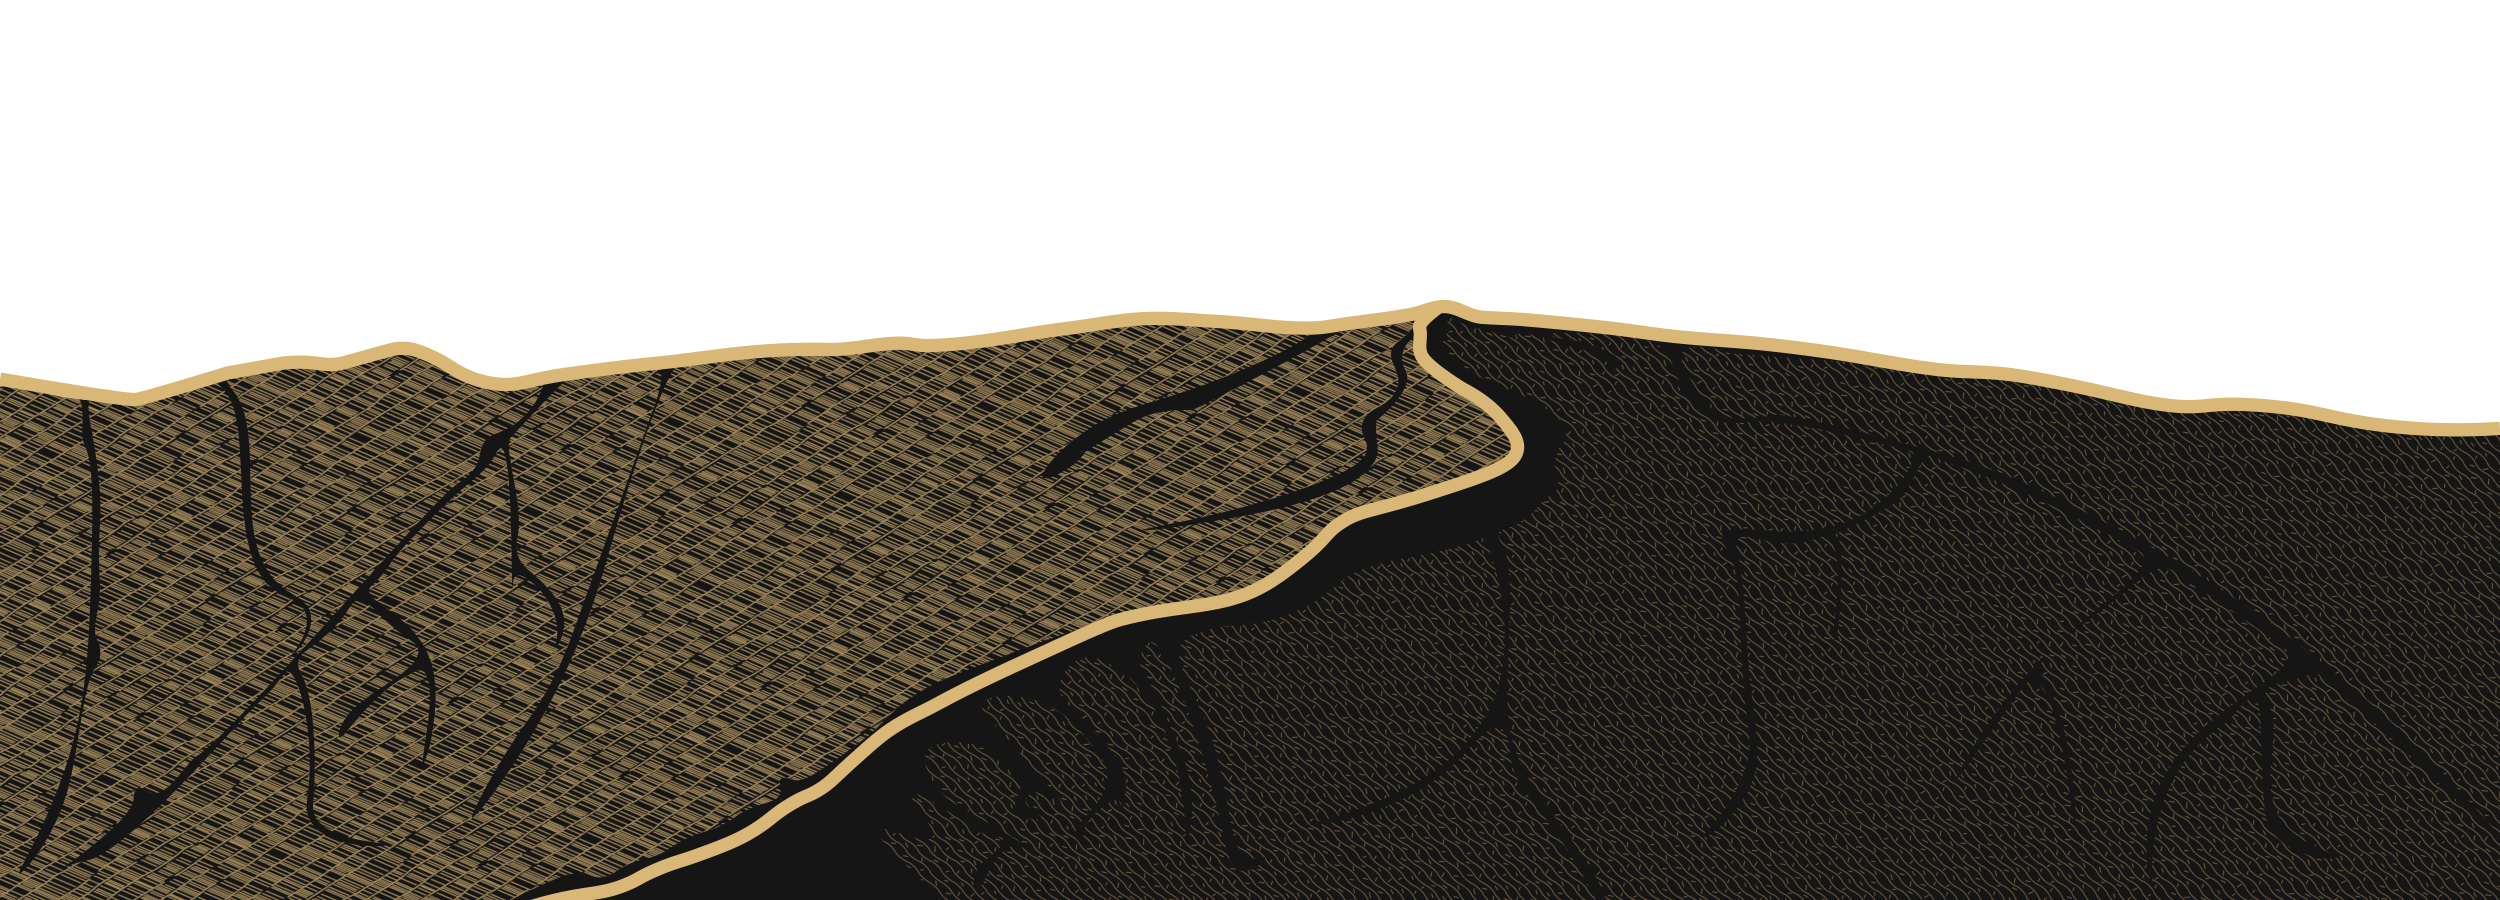 <svg xmlns="http://www.w3.org/2000/svg" xmlns:xlink="http://www.w3.org/1999/xlink" width="3000" height="1080" viewBox="0 0 3000 1080"><defs><style>.a,.b,.c,.d{fill:none;}.b,.c,.d{stroke:#d9b776;}.b,.c{stroke-miterlimit:11.34;}.b{stroke-width:1.7px;}.c{stroke-width:1.42px;}.d{stroke-miterlimit:10;stroke-width:16px;}.e{clip-path:url(#a);}.f{fill:#161515;}.g{opacity:0.5;fill:url(#b);}.h{opacity:0.7;fill:url(#c);}</style><clipPath id="a"><rect class="a" x="1.37" width="3000" height="1080"/></clipPath><pattern id="b" width="166.82" height="166.82" patternTransform="translate(1372.56 736.2) rotate(-2) scale(0.75)" patternUnits="userSpaceOnUse" viewBox="0 0 166.82 166.82"><rect class="a" width="166.82" height="166.82"/><path class="c" d="M5.54,0a36.2,36.2,0,0,0,16.2,17.54C30.51,22,35.06,29.93,37.33,34.3c2.53,4.87,11.79,12.38,18.42,15.49S71,61.87,72.51,66.55,84.2,81,89.27,83.7s14.42,11.69,16.37,16,9,12.48,16.76,16.76,14.81,12.09,16.76,16.76,9.74,13.65,16.76,16.76c3.76,1.68,7.67,5,10.9,8.7M23.66,0a36.25,36.25,0,0,0,16.2,17.54C48.63,22,53.18,29.93,55.45,34.3,58,39.17,67.24,46.68,73.87,49.79s15.2,12.08,16.76,16.76S102.32,81,107.39,83.7s14.42,11.69,16.37,16,9,12.48,16.76,16.76,14.81,12.09,16.76,16.76c1.28,3.08,5.09,8,9.54,11.91m0-23.15a44.05,44.05,0,0,0-7.73-5.52c-7.79-4.28-14.81-12.47-16.75-16.76S131,86.43,126,83.7,110.76,71.23,109.2,66.55,99.07,52.91,92.44,49.79,76.56,39.17,74,34.3C71.75,29.93,67.21,22,58.44,17.54A36.15,36.15,0,0,1,42.24,0M60.81,0A36.2,36.2,0,0,0,77,17.54C85.78,22,90.33,29.93,92.6,34.3c2.54,4.87,11.79,12.38,18.42,15.49s15.2,12.08,16.76,16.76S139.47,81,144.54,83.7s14.42,11.69,16.37,16a33.67,33.67,0,0,0,5.91,8.09m0-21.58a29.27,29.27,0,0,0-3.7-2.49c-5.07-2.73-15.21-12.47-16.76-17.15s-10.14-13.64-16.77-16.76S113.71,39.17,111.18,34.3C108.9,29.93,104.36,22,95.59,17.54A36.15,36.15,0,0,1,79.39,0m87.43,69.92a14,14,0,0,1-1.89-3.37c-1.56-4.68-10.13-13.64-16.76-16.76S132.29,39.17,129.75,34.3c-2.27-4.37-6.82-12.28-15.59-16.76A36.25,36.25,0,0,1,98,0m68.86,49.83-.07,0c-6.63-3.11-15.88-10.62-18.42-15.49-2.27-4.37-6.82-12.28-15.59-16.76A36.2,36.2,0,0,1,116.54,0m50.28,34.13c-2.3-4.4-6.84-12.16-15.5-16.59A36.22,36.22,0,0,1,135.11,0m31.71,15.74A36.55,36.55,0,0,1,153.69,0M0,158.66a42.08,42.08,0,0,1,5.69,8.16M0,145.11A29.59,29.59,0,0,0,7.22,150c6.52,2.9,13.46,10.76,16.59,16.86m18.58,0c-3.14-6.1-10.08-14-16.59-16.86C18.78,146.84,11,137.88,9,133.2c-1.26-3-4.66-7.39-9-11.24m0-14.19a45.76,45.76,0,0,0,10.85,8.67c7.79,4.29,14.81,12.09,16.76,16.76S37.35,146.85,44.37,150c6.52,2.9,13.45,10.76,16.59,16.86m18.58,0c-3.14-6.1-10.08-14-16.59-16.86-7-3.11-14.82-12.08-16.77-16.76s-9-12.47-16.75-16.76S14.62,104,12.67,99.68C11.13,96.31,5,90,0,86.19M0,69.92c3.57,5,10.83,11.61,14.87,13.78,5.07,2.73,14.42,11.69,16.37,16s9,12.48,16.76,16.76,14.81,12.09,16.76,16.76S74.51,146.85,81.52,150c6.52,2.9,13.46,10.76,16.6,16.86M0,49.83C6.62,53,15.13,61.89,16.69,66.55S28.38,81,33.45,83.7s14.42,11.69,16.37,16,9,12.48,16.76,16.76,14.81,12.09,16.76,16.76S93.08,146.85,100.1,150c6.52,2.9,13.46,10.76,16.59,16.86M0,34.13l.09.17C2.62,39.17,11.88,46.68,18.5,49.79S33.7,61.87,35.26,66.55,47,81,52,83.7s14.42,11.69,16.37,16,9,12.48,16.76,16.76S100,128.53,101.91,133.2s9.75,13.65,16.76,16.76c6.52,2.9,13.46,10.76,16.6,16.86M0,15.74a32.42,32.42,0,0,0,3.07,1.8C11.84,22,16.39,29.93,18.66,34.3c2.53,4.87,11.79,12.38,18.42,15.49s15.2,12.09,16.76,16.76S65.53,81,70.6,83.7,85,95.4,87,99.68s9,12.48,16.76,16.76,14.81,12.09,16.76,16.76,9.74,13.64,16.76,16.76c6.52,2.9,13.46,10.76,16.59,16.86M35.59,20.26l-7.37-3.15M25.47,33.74l7.37,3.16m15.47-5.08L48,39.54M68.17,54.87l8.24,3.68M86.77,76.39,95.28,79m-26,8.76-6.82-2m49.42,17.42L114,95.13m23.83,27.38-7.18-5.67m17.42,18.72,6.78,2.58M33.72,1.26l2.42,6.51M52.28,24l6-3.12m6.8,18.76,8.66-.53M35.83,52.9l-6.7-.61M94,66.64l1-8.42m14.79,17.34,3.65,7.5m16.15,21.23,4.13-7M92.68,98.44,95.56,94m-39-82.6,4.55-3.51m47.28,47.84,7.6,4M64.94,71l8.6,5.27M84.47,38.88l1.06-7m40.54,47,8.77,1.06M149,102.64l6.88,1.27m-1.44,14,2.1,7M6,32.92l4.56-3.5M45.65,71.14l1.05-7M81.57,101l2.14,5.61m30.78,30.56-2.11-7M5.94,12.07,14.35,17m98,99.88,6.17,1.81M129.76,135l4.74,6.19m1.16,19.91,2.84-5.19m13.58-3.61,1.83,5.77M96.28,121.38l4.66-2.94M50.56,51.14l2.81,7.72M126.42,3.3l7.37,3.16m21.48,29.77.94-9.92m-28.8-2.5,9.48,1.38m10.24-13.75,8.66-.53M109,19.22l3.78,8m40.49,20.89,7,3.8M89,7.23l4.56-3.5m40.24,47,1.05-7m20.36,37.81,1.05,8.06m-70.57-71,8,1.89m37.09,43.23h6.08M60.4,142.55l8.07,2.11M20.23,149.1l-5.75.52m-11-47.87,8.42,2.1m48.79,2.09,4.3-3.09M12.78,124.51,14.89,134M64.8,164l7.49-3.66M46.35,157l-7-4.13M51.16,128.3l-4-6.94M29.07,86l3.31,6.15M22.71,71.38l3.58-4.91M7.39,51.35,8.3,45.6m14.82,61.74,2.7-6.38M48,90.09l-2.66-4.82M43.77,109l4.85-4.58m35,35.23L81,144.93M67.39,127.41l-2.31-6.69m-22,24.92,1.18-8.31m56.58,9.95,5.72-2.45M8.8,163.59l2.4-6.31M2.12,81.46l6.16,2.31m2-16.83L4.4,68.34m22.48,55.79,7.56,2.28m51,2.89,2.31-5.19M104.43,39.7l8.07,2.1m-12,119.69,2.31-5.2"/></pattern><pattern id="c" width="184.94" height="184.93" patternTransform="matrix(0.92, -0.58, 1.11, 0.48, 1056.04, 791.21)" patternUnits="userSpaceOnUse" viewBox="0 0 184.94 184.93"><rect class="a" width="184.94" height="184.93"/><path class="b" d="M127.32,173c7.46.12,19.94,1,24,1.34,5.1.43,14-.42,21.26-.85M122.85,173c1-.09,2.59-.1,4.47-.07M134.46,7.4c3.84-.22,8.86-.33,14.12-.38m-24,1.69c1.47-.2,2.77-.41,3.81-.66a42.21,42.21,0,0,1,6.08-.65m-9.89,1.31c-8.74,1.15-23.53,1.47-26.8,1.47M148.58,7c5.43,0,11.12,0,16,0m5.67,0,5.53.08M164.59,7c2.06,0,4,0,5.67.06m14.67.16c-3,0-5.44,0-7.18,0l-2,0m-29.51,19c2.56-.05,5.58-.07,8.84,0m-8.84,0c-2.84.06-5.1.14-6.42.14m20.07.05c7.42.37,14,.74,15.11.8m-19.92-1c1.27,0,2.56.08,3.87.14l.94.05m15.11.8h.16c3,.08,6.26.21,9.73.35m-14.3,20.33c-3-.06-7-.06-11.21.16-8.08.42-20.41-.43-25.09,0m50.6-.49c-3.65.14-7,.31-9.74.49,0,0-1.79-.1-4.56-.16m14.3,15.19c-3.27-.07-7.3-.32-10.59-.57,0,0-24.7.85-37.88.42-4.42-.14-9.6-.29-14.73-.38m-23.54.38c3.39-.57,13.37-.57,23.54-.38M66.6,84.85c3-.42,17.33-.47,26.69-1.32s30.41.63,45.29,1c2,.06,4,.16,6.18.29m0,0,2.55.17m0,0c9.65.7,19.84,1.92,24.81,2.54m11.2.59c-2.07,0-4,0-5.53,0m-5.67-.55,2.26.3m3.41.25c-1,0-1.9-.07-2.59-.14l-.81-.11m10.54.27-1.61,0M113.07,99.89c3-.42,12.76-.42,17.43-.85s17.44.43,24.67.85,21.73.85,21.73.85a77.21,77.21,0,0,1,8,0m0,35.38c-3,0-5.44-.06-7.18-.06,0,0-15.35,0-25.13.86s-25.09,1.7-34.44,2.12-14.89-.42-17.44,0m75.48,17,5.52.18m0,0,3.19.14m-12.12-.55a84.23,84.23,0,0,0-11.27-.23c-4.67.43-20.83-1.27-23-.85m37.63,1.31-1,0s-.95-.09-2.39-.2m.83,17.21c3.17-.21,7-.39,11.29-.55m-30.19-52.6H162c3,0,12.38-1.28,12.38-1.28a105.41,105.41,0,0,1,10.58.23m-115-110L63,8.68M21.65,7.61c14.64.27,29.94.63,35.3.87,1.82.07,3.87.14,6,.2m15.86.42A85.61,85.61,0,0,1,88,9.75m-18.07-.9c3.09.07,6.16.15,8.93.25M12.3,7.43l9.35.17M0,7.26c3,0,6.46.08,10.21.14m2.12,0-2.13,0M126.68,25.48c-5.15,0-10.31.74-16.5-.19M20.55,28.36c-6.91-.21-14.07-.55-20.58-.83m103.41-2.88a33.27,33.27,0,0,1,5.44.41l1.36.23M20.55,28.36c10.53.31,20.47.31,26.62-.75,12.33-2.13,17-2.55,27.21-2.13,8.09.34,20.72-.93,29-.83M0,47.53c22-.87,56.55-1,64.2.06.68.1,1.39.19,2.14.27m48.89-.27c-2.55-.42-16.16-.42-20.84.43-4.32.79-18.82.84-28-.16m-36,14.86c-1.81.23-4,.46-6.74.61-8.08.42-15.95-.85-18.5-.43a33.07,33.07,0,0,1-5.1.15m84.19-.15c-17.86.85-31.89,1.27-41.25-.42-5.32-1-7.77-.37-12.6.24M50.44,87.3a115.13,115.13,0,0,1-13.68,1.13m-18.7-.34,2.26.09M15.58,88l2.48.08m34.06-1-1.68.26M36.76,88.43c-3,.08-6,.06-8.71,0m0,0c-2.78-.06-5.38-.16-7.73-.25M0,88.15C4.4,88.1,9.39,88,13.58,88l2,0M97.77,99.89c-9.54,0-27.34-.78-39.89-.89m0,0A89.6,89.6,0,0,0,45,99.47c-6.8,1.27-11.48,1.7-25.51,1.7-2.26,0-4.38,0-6.37-.06m-3-.07c-3.95-.1-7.31-.23-10.15-.33m13.19.4-3-.07M.84,136.1l4.11.06m58.81,1.37c9.25.24,20.19.38,24.23,1.05M7.28,136.19l-2.33,0m58.81,1.37-3.61-.1M7.28,136.19c17.36.26,42.48.81,49.67,1.12l3.2.12M44.62,156.8q1.37-.15,2.55-.36c9.25-1.59,14.2-2.23,20.41-2.27m-23,2.63C33.83,158,15.14,157,0,156.37m67.61-2.2c2.06,0,4.26,0,6.8.15,10.2.42,27.64-1.7,34.44-.43s12.33.43,17.86.43m-24.87,18.06c1.5,0,3-.06,4.46-.06m-4.46.06a68.58,68.58,0,0,0-9,.65c-4.68.85-21.26.85-30.19-.43-7.48-1.07-40.59-.94-62.65-.13m106.3-.15a68.71,68.71,0,0,1,7.37.28m-40.1-54.36,2.34,0m67.61-.21c-3.1-.58-5-.64-14.26.55-13.18,1.7-31,1.7-39.12.43a61.92,61.92,0,0,0-6.29-.53m-63.27,1.72c1.19,0,2.28.08,3.23.08A156.85,156.85,0,0,0,44.62,119c4.2-.53,17.47-.89,28.92-.79m75.25.79c-2.43-.39-4-.73-5.3-1M20.55,120.22C14.92,120,7,119.25,0,118.84m75.91-.58c1.7,0,3.35.07,4.89.12m0,0c1.07,0,2.09.07,3,.12m-76,66.43v-10.8m-4.68,10.8V174.35m7,10.58v-10.8m2.13,10.8v-11m2.77,11v-11m59.31,11V175.2m2.34,9.73v-9.31m2.13,9.31v-9.52m2.76,9.52v-9.52m-60,9.52v-11m5.18,11V173.71m6.94,11.22V173.71m87.6,11.22V175m8,10V174.77m2.84,10.16V174.28M117,184.93V174.77m-6.45,10.16V174.35M146,184.93V174.85m-6.18,10.08V174.64m-2.93,10.29v-10.5m-2.45,10.5V173.79m17.94,11.14v-9.65m5,9.65v-9.65m-8.86,9.65v-9.86m-78.66,9.86V175.2m30.4,9.73V174.35m2.33,10.58v-10.8m2.13,10.8v-10.8m2.77,10.8V174.35M56,139.21v14.9m1.87-14.47v14.68m2.42,0V139.21m-9.73.21v14.69m17-14.26v14.32m0,.15v-.15m-5.11-.63V139.07m24.45,45.86v-9.52m8.93,9.52V174.56m74.41,10.37v-9.52m5.53,9.52V175M5.29,156.44V138.83m5.17,17.4v-17.4M21.6,156V136.91m-1.87,17.62V137.76M17.4,156.23v-17.4m27.22,18v-.07m.8,0V137.72m-5.27,18.93V137.93m-6.23,17.94V139.11M26.48,155V138.26m-2.63,17.19V138.68m149.61-.84v17.41m2-17.94v17.52m-3.56-17v17.41m9.92-18v16.77m-2.19-15.92V154.9m-1.92-16.49v16.77M42.91,156.87V137.51m124,47.42v-9.1m-71-23V141.26m8,11.36V139.35M91.53,152.62V140.84m-6.45,11.35V141.47m35.43,12.21v-13m-2.26,12.76V140.78m-4.89,12.47V140.92m-3,12.12V140.71M108,152.62V140.28m18.92,13.83V138.75m5,15.36V138.82m-8.85,15.07V141.34M74.8,152.19V139m2.34,13V139.21M79.27,152V139.42M82,152.19V139M70.34,152.4V139.21m74.41-.67v14.71m5.53-14.63v14.21m-8.93-14.43v15.28m-2.27-15.2v15.41m21-15.35v14.71m5.52-14.63v14.21m-8.93-14.43v15.28m-2.26-15.2v15.41m10.2,31v-8.88M7.84,0V7.24M3.16,0V7.24m7,.16V0m0,7.43v0m2.13,0v.22M12.3,0V7.44M15.07,0V7.24M74.38,0V8.73M76.72,0v9m2.13.21V9.1m0-9.13V9.1M81.61,0V8.73m-60-1.07V7.6m0-7.63V7.6M26.83,0V7.66M41.21,0V7.66M54.53,0V7.88M46.32,0V8.09M52,0V7.88M33.77,0V7.66M61,0V8.51M121.37,0V8.73m8-8.76V6.81M132.21,0V6.32M117,0V8.3M110.59,0v9M146,0V6.39M139.84,0V6.46M136.91,0V6.6m-2.45,1.06V7.4m0-7.43V7.4M152.4,0V6.39m5-6.42V6.46M148.58,7h0m0-7V7M69.92,0V8.85m0,.09V8.85M100.32,0V9.58M102.65,0V9.79M104.78,0V10m2.77-10V9.58M86.92,0V9.36M95.85,0V9.79M170.26,0V7.08m0,0v.09m5.53,0v.07m0-7.27V7.16M57.71,0V7m-16.5,177.9V173.75m13.32,11.18V173.11m-8.21,11.82v-11.4M52,184.93V173.32m9,11.61V174.39m-3.28,10.54V172.47M166.86,0V7M164.59,0V7m0,.07V7M6.57,63.88V86.8m-4.67,0V64.09m7-.21V87M11,63.66V87.23M13.8,63.67V86.8m59.32-3.41V65.92m2.34,17.69V66.35m2.12,17.47V66.14m2.77,17.25V66.14m-58-2.47V86.25m5.18-22.8v22.8M41.91,64.43V86.25m11.78-22V85.91M47,64.22V86.67M50.72,64V85.48m-16.25-23V86.25M59.72,65.07V85.14m60.38-3.7V65.71m8-.21v17M130.94,65V82M115.78,81V65.5m-6.45,16.15V65.07M144.76,85v-.1m0,0V65.58m-5.33.64V83m-2.35-17.59V82.17M135,66V83.1M133.2,64.52V83.31M151.14,66V85m5-19V85m-8.86,0V65.79m0,19.82V85M68.65,83.6V65.92m30.4,16.36V65.07m2.34,17.43V64.86m2.13,17.85V64.86m2.76,17.42V65.07M54.75,28V45.81M57.26,28.4V46M59,28V46M49.31,30.15V44.83m17,3V48m0-20.34V47.86m-5.1-20v17.4M85.66,82.07V66.14M94.59,82.5V65.28M169,64.18V85.75m5.53-22v24M56.24,64.86V85.35M4,29.55V47.17M9.2,29.55V47m9.49-17.4V47m1.86-19.32v.73m0,18.38V28.36m-4.41,1.19V47m28-16.55V46.61m-5.27-16V46.4M32.65,29.83V46.6M26.06,29V45.75M23.87,29.83V46.6M175,47.72V27.18m0-.52v.52m-2.3,20.11V28.57m-2.11,19.36v-.07m0-19.29V47.86M180.55,28V46.73m-2.2.85V28.85M41.65,30.19V46.61m124,18v21m-71-58.52V47.47m8-21.32V46.28M90.27,26.66v20.6m-6.45-20V46.83m35.43-20.3V47.34M117,47.13V26.61m-2.48.06V47.13m-5.45-20.6V46.7m-2.34-.42V27.09m18.92,19.7V27.51m5,19.28V27.59m-8.86,20V27.17m-48.26-.38v20M75.88,27V46.62M78,27.21V46.62m2.76-19.83v20M69.08,27V46.07m74.41.85V27.31M149,46.49V27.39m-8.92,20V27.17m-2.27.07V47.55m21-.63V27.31m5.53.08v19.1m-8.93.85V27.17m-2.26,20.38V27.24M54.75,117.48V100.64m1.66,16.63V100.64M59,117.7V100.64m-9.73,17.83V100.85m17,16.85V101.27m-5.1,15.65V100.49M4,118.85V102.21m5.18,0v16.42m11.35,1.75v-.16m0-18v18m-2.29-1.59V102.84m-2.12,15.79V102.21m28,16.08V102.08m-5.27,16V102.29m-6.24,16V101.51m-6.59,17.88V101.64m-2.19,18.6V102.49M175,118.42V101.27m-2.51,15.67V102.12m-1.9,16.51V103.18m9.92-.56v14.81m-2.2.85V103.47M41.65,118.29V101.86m52.94,17.29V101.7m8,16.26V100.77M90.27,118.94V101.28m-6.45-.34V118.5m0,0h0m35.43-17.35V119M117,101.22v17.59m-4.89-.21V101.36m-3,17V101.15M106.71,118V101.7m18.92.43v14.38m5-14.31v14.31m-8.86-14.72v17.44m-48.26-.72v-.27m0-17.82v17.82m2.34,0V100.64m0,17.66v0M78,100.85V118.3m2.76.21v-.13m0,0v-18M69.08,117.74v-17.1m74.41,17.41V101.93m0,16.66v-.54m5.52.12V102m-8.92-.21v15.27m-2.27-15.2v15.41m21,2.31V101.93m5.53,17.22V102m-8.93,17V101.79m-2.26,17.44V101.86m10.2-37V85.68m19.91-21.5V85.75m-3.4-21.15v21m-2.27-20.79V85.68M18.52,64.3V86.88m68,85.57V154.62m2.27,17.9V154.47M91,172.66V155m2.77,17.62v-18M82,172.45V154.83m17,16.85V155.25M37.55,170.87V158.14m4.37,12.52V158.14m14.39,12.52V156.19M65,172.4V154.28M61.41,172.4V155.63M26.48,171.29V158.78m8.71,12.3V157.85m-3.61,13.23V159.21m17.29,11.45V156.19m27.21,17.06V155.08m-4.46,18V155.29m2.76,18V154.87m52.94,18.26V173m0-17.28V173m8,0V156.71M123,155.26v17.66m-6.45-.43V155.9m34.37,17.31V156.32m-1.73,16.47V156.25m-2.41,16.32V156.32m-2.07,17V156.11m-5.27,16.81V155.68m18.92,17.74V156.11m5,17.32V156.18m-9.84,17V156.75M2.1,171V157.76m16.65,13.35v-13M16.48,170.9V158.21M14,170.9V158.28m-2.41,13.39V159.33m-3,12.13V159.12M6.21,171V158.69M21.3,171.33V158.78m85-4.38v17.92m0,.17v-.17m2.34,0V155.6m2.13,16.68V155.81m2.76,16.68V155.38M101.81,172.7v-.32m0-17.76v17.76m74.4-16.33v-.14m0,16.67V156.05m5.53-.07v.25m0,15.92V156.23M172.81,173V155.82m0,0v0m-2.26,17.44V155.84M85.23,62.19V49.25m2.4,13V49.33M89.7,62.4V49.68M92.47,62.4V49.25m-11.7.22V62.19m17-.76V48.91M36.29,61.59V47.89m4.37,13.49V48.87M55.05,63.34V47.89m8.71,15.23V47.93m-3.61,15.2V49.3M25.21,47.55V63m8.72-1.19V47.59M30.31,48V62.72m0,.06v-.06m17.3-1.34V46.91m27.21,2.81V63M70.35,49.93V62.78m2.77-13.27V63m52.93-2.08V48.37m8,12.33V49.39M121.73,62.66v-.14m0-14.58V62.52m-6.45-.28V49.56m35,11.44V49.29m-2.35,11.28V48.93m-2.41,11.43V49m-2.07,12.12V48.79m-5.28,11.92V48.37m18.92,12.84V48.79m5,12.42V48.86M152.29,61V49.43M17.49,47.88V62.82M15.22,48V62.6M12.74,48V62.6M10.33,49.07V60.43m-3-12.55v14.3M5,47.46V61.75M20,48.52V63m85-.8V48.06m2.34,14V49.25M109.47,62V49.47m2.77,12.76V49m-11.7,13.41V48.28M175,60.36V48.59m5.53,14.29V48.66m-8.93,12.13V48.45M169.28,61V48.52m-81.21-24V10.58m2.4,14V10.65M92.53,24.7V11m2.77-.42V24.7m-11.69-.21V10.79m17,.42V23.72M39.13,26.83V8.23M43.5,26.62V8.23M57.88,25.64V9.21M66.6,24.45V10.23M63,8.68v0m0,16.77V8.68M28.05,27.25V8.87M36.76,27V7.94M33.15,27V9.3M50.44,26.62V9.21M77.65,25.29V11m-4.46,14V11.25m2.76,14V10.83m52.94,14.34V8.71m8,0V25.94M124.57,8.28v.43m0,16.25V8.71m-6.45,3.15V25.51M152.7,7.94V25.81M150.76,8.3V25.81M148.35,8.37V25.6M146.28,8.15v18m0,0v.17M141,7.73V25.94M159.93,8.15V26.38m0,.07v-.07m5-18.16V26.45m-9.84-.26v0m0-17.44v17.4M3.67,27V7.84m16.65.39V27.07M18.06,8.3V26.86M15.58,8.37V26.86M13.16,9.42V27.63m-3-.22V9.2M7.78,27V8.78M22.87,27.29V8.86m85,1.5V24.53m2.34.76h0m0-13.75V25.29m2.13-13.52V25.3m2.76-14V25.51M103.38,10.58V24.65m0,.1v-.1m74.41,1V8m5.53,17.22V8m-8.94-.21V26M172.12,7.88V26.23M85.23,136.81V120.93m2.06,16.16V121m2.41,16V121.36M92.47,137V120.93m-11.7,15.88V120.17m17,15.87V123.53M35.49,136.21V121.53M40.66,136V120.55M55.05,136V119.57m8.71,18V119.61m0,17.92v.21m-3.61,0v-.31m0-16.46v16.46m-34.94-2.75V122.17m8.72,13.27V121.23m-3.62,14.21V121.61M47.61,136V121.53m27.21,16.08V119.44m-4.47,18V119.65m2.77-.42v18.38m52.93-2.08V123m8,12.34V120.09m-12.33,17.19V122.56m-6.45,14.29V122.22m34.59,12.12v-12m-1.94,12.85V120.61M145.52,135v-14.3m-2.07,15.07V120.47m-5.28,14.85V120.05m18.92,15.78V121.45m5,14.38V121.52m-9.83,14.09V122.09m-134.8,12.4v-14m-2.27,13.74V120.61m-2.48,13.67v-13.6m-2.41,14.37V121.73m-3,15.06v-.6m0-15.65v15.65M5,136.37v-.21m0,0v-16M20,134.71V121.18m85,15.67V122.68m2.34,14V123.87m2.12,12.77V122.13m2.77,14.72V121.7m-11.7,15.37V122.89M175,135V120.27m5.53,14.28V120.34m-8.93,15.06V121.11m-2.27,14.51V121.18m-81.21-37V98.13m2.4-13.85V98.2m1.91-13.7V98.62m2.92-14.4V98.34M83.61,84.42V98.13m17-.77V84.85M39.13,98.51V88.72m4.37,9.57V88.72M57.88,99.27V99m0,0V86.76M66.6,98.08V84.85M63,86.21V99.06M28.05,88.43v12.46m0-12.51v.05m8.71,0V98.72m0-10.29h0m-3.61,12.25V88.81M50.44,87.3v11m0-11.52v.53m27.21-2.62V98.93m-4.46-14V98.72M76,84.46V98.93m52.94-.12V86.26m8,11.36V86.31M124.57,98.6V85.84m-6.45,13.31V85.49m35,13.19V87m-2.35,11.5V86.83m-2.2,10.92V86.39m-2.49,11.7V85.75M141,97.62V85.28m18.92,14.81V87.66m5,12.43V87.74m-9.84,11.15V87.32m-151.45,2v11.32M20.32,88.18v12.53m0-13v.45m-2.26-.37v.28m0,0V100.5m-2.48,0V88m0-.13V88m-2.42,13.1v.15m0-12.33v12.18m-3-.06h0m0-12.32V101M7.78,88.29v12.34m15.09.29V88.37m85,9.8V84m4.47,1.41V98.94m2.76.21V85m-11.69,13.4V84.21m74.41,15V88.13m0,0v-.67m5.53.08v.63m0,10.64V88.17m-8.94,11.49V87.88m0,0v-.56m-2.26.26v-.19m0,12.48V87.58M.83,135.47v-16"/></pattern><symbol id="d" viewBox="0 0 3023.42 1112.45"><path class="d" d="M1036.66,902.23"/><g class="e"><path class="f" d="M3001.37,514v566H1.37V454.88C38.92,469.56,96.3,486,164.19,479.41c50.83-4.92,69.55-35.3,136.94-40.94,37-3.11,42.32,3.34,85.6-1.9,62.16-7.53,66.16-22.63,100-18.54,44.75,5.41,48.1,33.05,98.69,40.79,13.41,2.06,18.93,3.45,77.8-6.91,41.19-7.25,84.54-10.58,126.7-16.11,103.28-13.53,112.93-13.93,122.75-14.09,21.51-.35,46.23.45,83.42-2.35,32.11-2.42,43.73-3.67,43.73-3.67,22.29-2.4,28.07-3.85,42-3.87,17.61,0,18.43,2.6,36.81,2.79,10.49.11,22.42-.39,51.34-4,29.22-3.65,47.79-6.89,47.79-6.89,76.15-13.27,114.23-19.91,154.32-21.19,33.57-1.07,61.35,1.42,110,5.8,42.25,3.8,60.62,7.33,94.27,5.27,24.46-1.5,47.15-5.36,64.11-8.24,36.13-6.14,54.19-9.22,62.78-12,6.28-2,13.86-4.88,24.73-4.91,3.59,0,9.86.28,28.54,5.13,14.19,3.69,17.53,5.33,24.22,7.06,17.18,4.45,31.27,2.95,49.85,3,9.49,0,28.63,2.09,66.92,6.26,53.18,5.79,59.45,7.68,114.34,14,38.52,4.41,69,7.32,76.37,8,56.35,5.35,55.87,4,84.87,7.54,42.05,5.09,79.31,12.28,92.15,14.77,29.49,5.74,37.52,8.32,59.41,10.65,19.66,2.09,36.09,3.85,57.45,3.44,8.53-.16,13.37-.58,21.92.17,13.07,1.14,24.28,4.35,35.21,6,10.14,1.51,16.7,1.12,22.23,1.2,37.62.58,78.55,24.15,132,29.48,25.24,2.52,16.24-2.71,80.83-2.82,44.87-.07,64.18,2.43,76.1,4.38,26.62,4.37,36.92,9.37,61.15,15.74,23.8,6.26,58.56,13.19,103.45,14.47"/><path class="g" d="M1134.07,1080c-67.82-58.78-82-78.65-78.35-83.89,5.72-8.27,55.67,20.2,63.88,8.83,7.59-10.52-29.83-45.94-24.35-51.89,4.73-5.13,37.26,16.11,45.22,21.3,21.92,14.32,26.3,21.38,43.14,26.4,13.14,3.92,20.17,2.51,21.76,6.83,4.06,11.07-38.67,29.33-34.94,48.71.71,3.7,3.17,7.76,5.82,7.94,4.63.31,6.63-11.5,16.41-26.47,6-9.25,13.31-20.38,24.35-22.24,10.1-1.69,18.59,5.23,19.06,4.24.68-1.41-5.12-6.08-29.43-20.8-53-32.06-64.2-33.34-78.21-50.85-2.85-3.55-24.26-30.28-15.18-45.88,7.71-13.26,33.67-11.89,40.23-11.65a68.88,68.88,0,0,1,28.59,7.42c12.23,6.38,12.34,12.32,32.83,27.52,7.28,5.41,8.57,5.66,10,8.48,6.67,12.62-9.49,25.9-4.23,37.58s28.65,13.47,30.18,10.06c1.6-3.57-20.78-12.75-18.91-22.11,1-5.17,9.11-8.55,15.63-8.94,15.07-.91,26.18,13.95,27.1,13,2.51-2.45-56.65-67.76-56.65-67.76-32.28-35.74-41.35-44.58-38-51.83,4.48-9.58,38.8-12.89,68.68-2.17s47,32.33,57.53,45.53c16.27,20.41,24.4,30.62,24.3,44.88-.26,34.17-46.35,56.86-38.35,73,1.67,3.36,6.41,7.92,8.4,7,1.69-.76.71-5.16.71-9.18,0-15.64,14.69-27.72,20.47-32.47,6.48-5.32,15.55-12.77,21.6-9.9s5.58,14.16,5.93,24c1.43,40.59,16.1,69,15.53,69.18s-14.13-29.61-15.53-69.18c-1.2-33.64,7.62-39.47,0-59.3-7-18.3-22.61-34.28-34.21-46.18-5.2-5.34-9.79-9.5-19.61-19.91-20.55-21.8-22-26.38-22.42-29.2-2-14.64,8.17-31.34,21.18-38.12,20.89-10.89,47,9.5,58.23,18,12.2,9.23,36.62,31.23,55.19,90.59,19.79,63.25,15.27,112.4,17.17,112.35s17.52-53.86-4.8-107.35c-15.15-36.29-31.8-76.19-45.32-96.65-1.31-2-5.68-8.44-5.22-16.79.52-9.47,7.24-21.2,13.09-21.56,22.83-1.38,75,167.89,88.83,240.24,1.57,8.22,5.48,30.1,18.36,33.88s31.14-11.93,29.64-15.53c-1-2.41-10.08,2.37-18.35.71-25.12-5.07-20.82-65.32-43.78-137.42-21.4-67.19-52.5-100.84-36-122.35,4.75-6.19,13-8.8,29.48-14,28.37-9,39.5-2.53,74.25-11.55a207.2,207.2,0,0,0,26.35-8.89c59.38-24.18,44.59-42.19,105.76-59.29,34.44-9.63,52-7.53,103.72-23.3,18.37-5.6,18.61-7.94,21.41-7,3.45,1.15,46.34,108.32,11.07,194.49-48.29,118-222,145-220.28,149.11,1.41,3.37,118.48-10.69,184.7-84.29,9.27-10.3,30.75-36.46,44.36-31.15,9.09,3.54,9.61,19.16,11.76,32.66,7.57,47.47,33,49.35,86.53,143.49,18.91,33.25,33.52,63.26,36.53,61.94,2-.88-2.37-15-4.16-20.72-9.3-30-22.86-50.52-23.37-51.28-45.29-68.52-70.46-91.68-86.32-131.3-15.05-37.56-13.77-70.84-11.58-127.88,1.14-29.69,6.91-106.62-8.3-129.36-1-1.46-5.59-8-3.31-12.48,2.4-4.68,10.61-3.57,24-11.6l1.33-.81c19.89-12.35,19.54-18.5,29.07-26.88,4.47-3.92,7.54-5.32,10.23-7.28,16.89-12.32-3.75-25.07,4.83-48.18,4.37-11.78,11.24-12.54,11.18-22.23-.06-10.65-8.43-19.26-17.28-26.47-36.22-29.51-73.89-30.07-109.83-58.77-8.4-6.71-25.75-20.91-18.81-32.29,1.33-2.18,4.34-5.57,4.93-10.91.93-8.4-5-13.73-2.39-14.5,2.86-.84,9.17,5.57,25.42,11.38,8.83,3.15,9.39,2.13,26.44,6.88,18.34,5.11,29.16,9.49,31.53,8.21,1.16-.63-2.52-2.5-1-4,1.8-1.78,9.35-1.42,11.19-1.33,16.14.78,28.19,7,45.76,12.71,17.89,5.83,17.38,3.31,29.16,7.77,25.13,9.52,30.23,22,35.92,21.08,4-.68,4.89-7.49.5-12.7-2-2.39-4.87-4.15-10.76-6.83-5.6-2.56-30.82-14.05-51.77-15.67a81.36,81.36,0,0,1-13.22-2.39c-1.36-.36-8.09-2.18-7.63-3.44.69-1.87,17.11-1.7,20.83-1.66,47.31.49,81.44.76,104.38,11,33.61,15,17.21,39.64,54.27,80.14,4.33,4.73,10.75,11.17,24.08,14.84,19.76,5.46,34.59-.71,62.36.52,6.91.3,14.68,1.65,30.23,4.13,16.58,2.66,30.59,5.54,38.36,7.15,6.76,1.4,12.61,2.68,16,3.43,4.37,1,12.64,2.81,23.09,5.28,6.57,1.55,17.47,4.14,31.74,7.86,30.37,7.91,31.73,7.34,32.83,9,6.52,9.88-21.68,56.91-71.27,79.85-71.33,33-150.14-.87-157.69,20.22-1.79,5,1.72,9.5,5.92,17.19,14.81,27.09,14.06,49.37,16.24,99.53,5.58,127.85,16.78,127,6.35,160.24-17,54.14-55,82.72-51.88,85.41s43.93-24.41,60.71-69.88c8.55-23.19,5.05-51.11-2.31-106-7.62-56.9-5-115.29-17.25-171.37-.57-2.55-1.63-7.17.85-10.62,8.27-11.5,40.15,12,82.6,2.64,14.85-3.29,17.08-7.53,23.06-5.28,29.19,11,4.11,122.64,10.72,123.78s12.39-112.71,5.11-120.9l-5.58-6.25s21.42-9,43.62-20.82A199.11,199.11,0,0,0,2264.54,610c9.49-6.28,15.81-10.47,21.89-17.65,3.48-4.12,7.26-11.22,14.82-25.41,7.44-14,8.67-17.37,12.85-19.08,7.27-3,14.49,4.35,23.15,7.08,30.88,9.74,67.46,25.38,77.93,29.91,11.41,4.94,19.69,8.75,27.92,12.54,41.28,19,71.12,34.9,80.55,40,31.93,17.12,48.26,25.07,49.13,27.62,11.15,32.62-84.43,69.71-168.3,179.55-37.62,49.28-58.57,94.45-58.05,94.77s23.21-30.87,62.82-87.35c20.78-29.64,24.66-35.53,30.93-35.27,33.35,1.39,47.64,172.88,51.13,172.38,2.85-.4-1.32-116.25-36.16-173.54a28.65,28.65,0,0,1-4.21-10.21c-5.34-28.35,39.86-42.67,114-106.36,8.59-7.39,21.12-18.49,36.32-16.85,8.81.95,10.79,6.38,35.9,22.55,7.66,4.93,19.63,12.73,34.19,22.59,8.73,5.92,20.4,13.83,35.47,24.65,26.48,19,39.85,28.33,40.46,30.15,10.74,32.48-116.95,66.16-157.64,168.91-22.7,57.32-8,110-6.35,110.11,2.06.11-7.92-84.32,41.38-149.86a184.19,184.19,0,0,1,51.8-46.37c6.19-9,20.87-28.85,29.81-25.68,6.93,2.45,7.33,17.64,7.6,27.09,3,107.49,6.21,118.89,11.47,127.83,21,35.67,78.9,39.32,81,34.52s-57.07-14.22-74.87-58.72c-16.19-40.48,8.41-93.86-7-122.69-1.37-2.56-6.54-11.42-3.13-18.32,2.6-5.26,9-6.87,15.13-8.5,40.1-10.61,37.79-13.05,44.29-11.94,6.75,1.15,5.63,3.83,38.35,31.69,10.26,8.74,20.95,18,33.69,29.49,14.11,12.66,24.73,22.46,32.31,29.48,12.27,11.38,21.55,20.19,28.33,26.63,1.43,1.35,13.52,12.85,26.32,25.24,47.33,45.82,82.36,82.71,83.65,81.53,1.64-1.52-36.75-47.94-80.47-94.24A1535.88,1535.88,0,0,0,2825.7,826.5c-42.41-36.31-81.37-65.65-113.63-88.39a1555.3,1555.3,0,0,0-184.33-111.35c-43.31-22.27-116.66-60-188.37-80.29-5.69-1.62-27.8-7.55-72-19.42-36.63-9.83-51.5-13.75-72.71-18.35-37.61-8.15-56.42-12.22-64.86-10.65-7.6,1.43-33.73,7.17-57,2.12-4.46-1-17.56-4.39-34.42-31.3-14.21-22.67-28.23-45-11.74-51.37,3.27-1.25,16.16-5.11,54.3,7,127.41,9.18,172.94,12.08,177.4,12,4.65-.07,8.54-.22,15.39-.19,65.73.29,130.23,12.09,130.23,12.09,21.49,3.35,55.48,8.94,97.22,17.1,63.51,12.42,78.83,17.88,113.28,22,61,7.27,60.21-4.19,124.18,0,74.34,4.91,90.3,21.37,168.24,27a604.3,604.3,0,0,0,94.44-.53v566Z"/><path class="h" d="M972.86,419.17c6.8,0,17.91-.2,31.51-1.06,36.25-2.29,49.48-6.92,77.43-6.29,16.49.37,15,2.05,32.37,2.89,28.62,1.38,50.5-2.31,77.12-7,82.9-14.46,83.14-15.6,104.92-18.49a731.52,731.52,0,0,1,90.51-6.09c74.84-.85,134,7.21,143.5,8.65,2.73.42,8.55,1.38,17,2.19,19.9,1.91,26.38.3,28.37,1.87,4,3.2-14.44,18.75-80.92,46.91-101.41,42.95-136.07,39.71-185.17,71-41.25,26.26-62.66,57.76-56.27,60l.21.06c7.17,1.73,21.49-6.78,26.23-9.59,7-4.14,16.92-11.21,24.41-22.23,11.68-7.42,25.31-16,40.67-25.42,20.53-12.61,27.41-16.54,39.32-19.76,18-4.86,36.11-5.1,48.14-4.59,34.65-17.48,52-26.23,66.54-33.83,35.68-18.64,65.11-34.84,87-47.17,24.55-14.71,48.57-23.62,65.34-29.12,11.56-3.79,43.16-13.27,52.13-8.78,4.66,2.34,1.61,7.66-2.06,13.81-7,11.74-17.68,19.09-21.86,22.5-25.38,20.72,15,38.14-6.44,65.3-12,15.19-28.1,14.07-35.25,29.64s5.9,22.65,4.06,35.3c-1.47,10.13-12.51,24-81.35,48-97.25,33.91-190.29,46.38-189.14,48.35.51.87,19.23-.48,50.85-5.29,75.94-11.57,198.13-30.18,227.78-75.53a26.14,26.14,0,0,0,3.62-7.58,34,34,0,0,0,.77-14.55c-1-5.89-1.77-14.59-1.34-28.08,37.89-32.5,40.45-50.29,35.08-60.62-1.17-2.25-6.27-11-3-22,2.57-8.74,10.1-17.81,14.75-17.47s2.08,9.42,7.38,21.07c2.87,6.32,8.5,14.43,43.64,38.77,33,22.85,34.74,20.08,45.17,29.57,12.89,11.72,33.75,30.7,25,49.56-9.41,20.21-51.73,32.73-136.37,57.76-39.39,11.65-53.41,13.82-73.11,24.83-27.76,15.51-24,24.7-48.81,44.47-29.92,23.89-68.15,36.71-94.46,45.53a351.4,351.4,0,0,1-34.23,9.75c-41.21,9.36-69.54,14-86.89,16.72-43.73,6.91-84.11,22.33-164.88,53.18-33.93,13-51.22,19.61-67.06,28.23-38.43,20.92-45.06,35.45-70.07,56.88-4.89,4.2-12.15,9.47-26.63,20.06-46,33.66-55.36,36.34-64.24,34.59-6.05-1.19-12.08-4.48-15.53-1.41-4.06,3.62,1.44,10.77-1.41,18.35-3.66,9.76-16.82,8.79-38.12,18.36-16.34,7.34-13.18,10-31.76,19.06s-20.88,6-40.24,14.82c-22,10-20.06,14.54-39.53,21.88-15.61,5.89-18.67,3.69-33.17,10.59-15.09,7.18-15.85,11.49-26.12,14.12-14.68,3.75-18.18-3.79-35.68-3.63-11.45.11-25.13,6.43-52,19-12.78,6-23.16,11.28-30.17,14.93L1.37,1080V454.88c29.5,8.15,51.61,9.81,66.82,9.7,6.23,0,14.6-.4,21.54,5,12.43,9.7,10.91,30.62,10.51,38-2.52,46.07,14.43,2.73,11.62,134.86C109,775.92,105.89,842.59,80,920.71c-25.27,76.17-58.63,126-55.55,127.64,2.92,1.57,40.91-39.23,57.87-99.54C95.82,900.73,101.18,821.73,115,802.4a31.39,31.39,0,0,0,3.21-34c-7.25-16.26,1.22-26.63,3-58.93.68-12.79-.5-11.7-1-36-.82-39.86,2.38-42.44,1.67-68.43-.81-29.49-5.42-60.28-9.89-84.7-3.31-18.15-8.38-41.48.9-47.16,3-1.83,6.19-1,14,.49,12.36,2.39,25.07,2.88,37.33,5.73,23.64,5.5,54.44-7.82,72-19.15,2.52-1.63,6.94-4.66,13-4.61,12.58.1,21.85,13.45,25.09,18.11C304.51,517.25,272.79,662.34,328,706c16.17,12.79,34.75,12.88,40.24,30.35,7.9,25.1-21.4,53.73-20.47,54.35s32.13-27.49,26.12-54.35c-4-17.75-20.88-20.14-37.54-35.16-59.92-54-13.43-178.24-54.74-231.54-2.45-3.16-11.47-14.16-8-21.31,2.27-4.6,8.75-5.66,37.39-7.27,19-1.06,29.07-1.48,43.71-2.16,8-.37,17.95-1,32-2.34,68.6-6.45,74.29-13.71,104.46-12.4,57.26,2.5,55.27,29.48,112.72,37.06a134,134,0,0,0,28.27,1.16c14.81-1.14,19-4.58,20.18-3.33,3.17,3.33-9.48,35-37.16,52.57-16.49,10.47-25.56,7.81-33,19.48-6.5,10.28-3.1,18.08-11.35,30.83a55,55,0,0,1-17.77,16.82c-12.9,8.34-32.94,29.07-118.59,123.35-52.66,58-110.67,122.34-155.64,167.65-49.29,49.65-37,30.12-52.72,48.77-13,15.42-27.42,35.86-41.87,33.11-7.37-1.4-12.66-8.43-17.65-6-4.84,2.36-4.78,11.42-4.91,13.5-1.82,27.77-104.32,96.4-104.85,95.56-.18-.28,10.67-8.31,23.73-14.24a110.32,110.32,0,0,1,25.32-8c43.51-8.92,157.32-138.27,189.89-173,21.55-22.94,26-24,39.87-42.09,6.74-8.73,8.2-11.7,11-11.47,13.68,1.16,33.19,78.06,24.07,147.75-1.16,8.87-2.94,18.77,2.06,29.38,14.64,31,70.38,32.25,78.66,32.43,9.14.2,12.61-.7,12.71-1.58.45-4.07-70.43-3-85.38-36-3.12-6.9-1.58-10.4-.57-28.07,1.73-30.06,2.39-108.72-15.06-140.51-1.36-2.48-5.37-9.3-3.59-16.82s7.88-10.5,16-16.45c4.8-3.54,28.78-21.2,43.83-44.7,3-4.74,5.49-9.38,10.55-10.58,8.42-2,17.21,7.21,21.91,12,38.48,39.26,51.31,36.22,51.53,48,.54,29.67-80.83,53.39-93.53,93.18-.65,2-3,9.44-1.06,10.58,2.83,1.66,12.06-11.9,28.94-30.35,21.72-23.74,36.38-34,46.94-40.23,12.55-7.36,18.83-11,23.29-9.18,21.87,9.11-2.93,110.76,1.06,111.53,1.83.35,9.24-20.58,12.36-45.88,3-24.28,7.26-60.75-10.24-93.18-23.39-43.37-71.42-54.59-66.41-71.37.6-2,1.59-1.57,7.88-8a145.08,145.08,0,0,0,18.65-23.71c6.54-9.76,17.54-21.1,39.53-43.76,60.36-62.22,69.47-57.34,85.41-85.42,1.91-3.37,4-7.28,6.33-7,15,1.53,11.67,168.34,14.14,168.34.68,0-1.26-12.75,4.11-15.45,10.64-5.35,48.84,29.54,49.36,65.74.16,11-3.18,20.37-2.12,20.65,1.5.38,12.27-16.88,10.06-35.47-2.73-23-24.64-42.17-36.37-52.45-7.57-6.63-14.91-11.69-18.53-22.22-3.43-10-1.42-18.85-.69-22.74,7.95-42.1-18.38-107.89-8.11-119.28l5.55-6.06,7.8-8.45c6.28-6.79,18-19.18,22.12-23.45,20.85-21.61,31-32.94,40.78-37.29,17.25-7.7,21.58-2,63.59-9.8,23.65-4.41,31-7.85,36.49-3.19,11.18,9.45-2.31,46.09-4.81,52.76,0,0-1.45,3.85-95.11,264.35-6.38,17.72-18.4,52.21-43.77,92.47-9.6,15.23-11.41,15.9-24.25,35.07-31.14,46.51-57.59,98-54.81,99.75,3.41,2.12,57-66.14,100.24-151.06,36.42-71.59,54.21-133,65.62-173,0,0,62.73-220.45,85.51-222.81.46-.05,6.72-.61,15.7-1.58,2-.22,7.05-.77,13.58-1.57,3-.36,13.91-1.7,28.66-3.86,2.54-.37,7.67-1.13,14.23-2.17,8.27-1.3,15.44-2.5,21.19-3.5"/><path class="d" d="M1.37,454.88S152,481,164.19,479.41s110.12-31.77,110.12-31.77l65.46-11.72a167.5,167.5,0,0,1,47,.65,66.6,66.6,0,0,0,28-1.48L469.29,420a56.36,56.36,0,0,1,33.94,1.26,194.68,194.68,0,0,1,40.13,19.92c15.74,10.18,35.91,18.81,60.55,20.05,22.54,1.14,35.65-6.26,72.39-11.53,31-4.46,72.83-9.83,113.63-13.9,64.15-6.11,115.28-18.36,206.17-16.44,28.95.61,56.73-7.56,85.7-7.54,11,0,21.43,3.06,32.37,2.89,58-.95,113-13.88,169.55-20.87,31-3.83,61.15-10.25,92.89-11.55,29.13-1.18,58.34,2,87.41,3.57,37.56,2.05,74.61,8.8,112.33,7.73,15.53-.44,30.27-3.75,45.33-5.79,23.86-3.22,48.08-5.89,71.33-10.15,14.84-2.72,29.66-10.44,43.29-9.78,14.35.69,29,11.75,43.23,12.83s36.83,1.65,51,2.87q51.54,4.41,102.65,10.11c26.37,3,52.16,7.3,78.61,10.11,35.7,3.81,72.16,5.42,107.89,9.15,24.24,2.53,48.27,5.63,72.13,9C2239,428.56,2284.22,438.81,2332,444c23.67,2.56,48.33,1.9,72,4.39,20.18,2.12,35.43,5,45,6.79,80.61,14.67,103.64,23.93,144.44,29.88,57.25,8.36,50.44-4.25,123.94,1.7,65,5.27,79.56,15.88,143.95,23.72a744,744,0,0,0,140,3.53M1728,368.42c.32-.34-25.31,17.52-23.19,25.34,3.11,11.49-3.39,24,3.7,35.15,9.19,14.43,48.4,38,48.4,38,12.69,6.62,31.55,18.08,45.63,34.82,12.13,14.42,24.31,28,18.31,42.35-6.88,16.39-37.9,26.68-99.66,46.59-72.63,23.42-85.66,20.53-109.82,36-20.3,13-16.38,18.41-48.81,44.47-13.54,10.88-29.64,23.81-48.81,33.88-49.71,26.11-93.89,19.23-166.77,38.12-17.43,4.52-52.22,20.92-122,52.94-53.51,24.55-81.33,39.1-100.13,49.32-21.2,11.53-43.78,20-68.36,39.86-8,6.46-18,15.43-26.83,23.29-28.71,25.65-30.71,29.77-43.76,38.12-15.05,9.63-17.16,7.21-36.71,19.06-16.31,9.89-20.5,15-33.18,24-23.77,16.88-45.51,24.8-76.23,36-23.18,8.45-29.44,8.78-51.53,18.35-21.1,9.15-20,10.83-34.59,16.94-29.64,12.39-43.38,9.27-85.06,19a453.44,453.44,0,0,0-48,14"/></g></symbol></defs><use width="3023.42" height="1112.45" transform="translate(-1.37 0)" xlink:href="#d"/></svg>